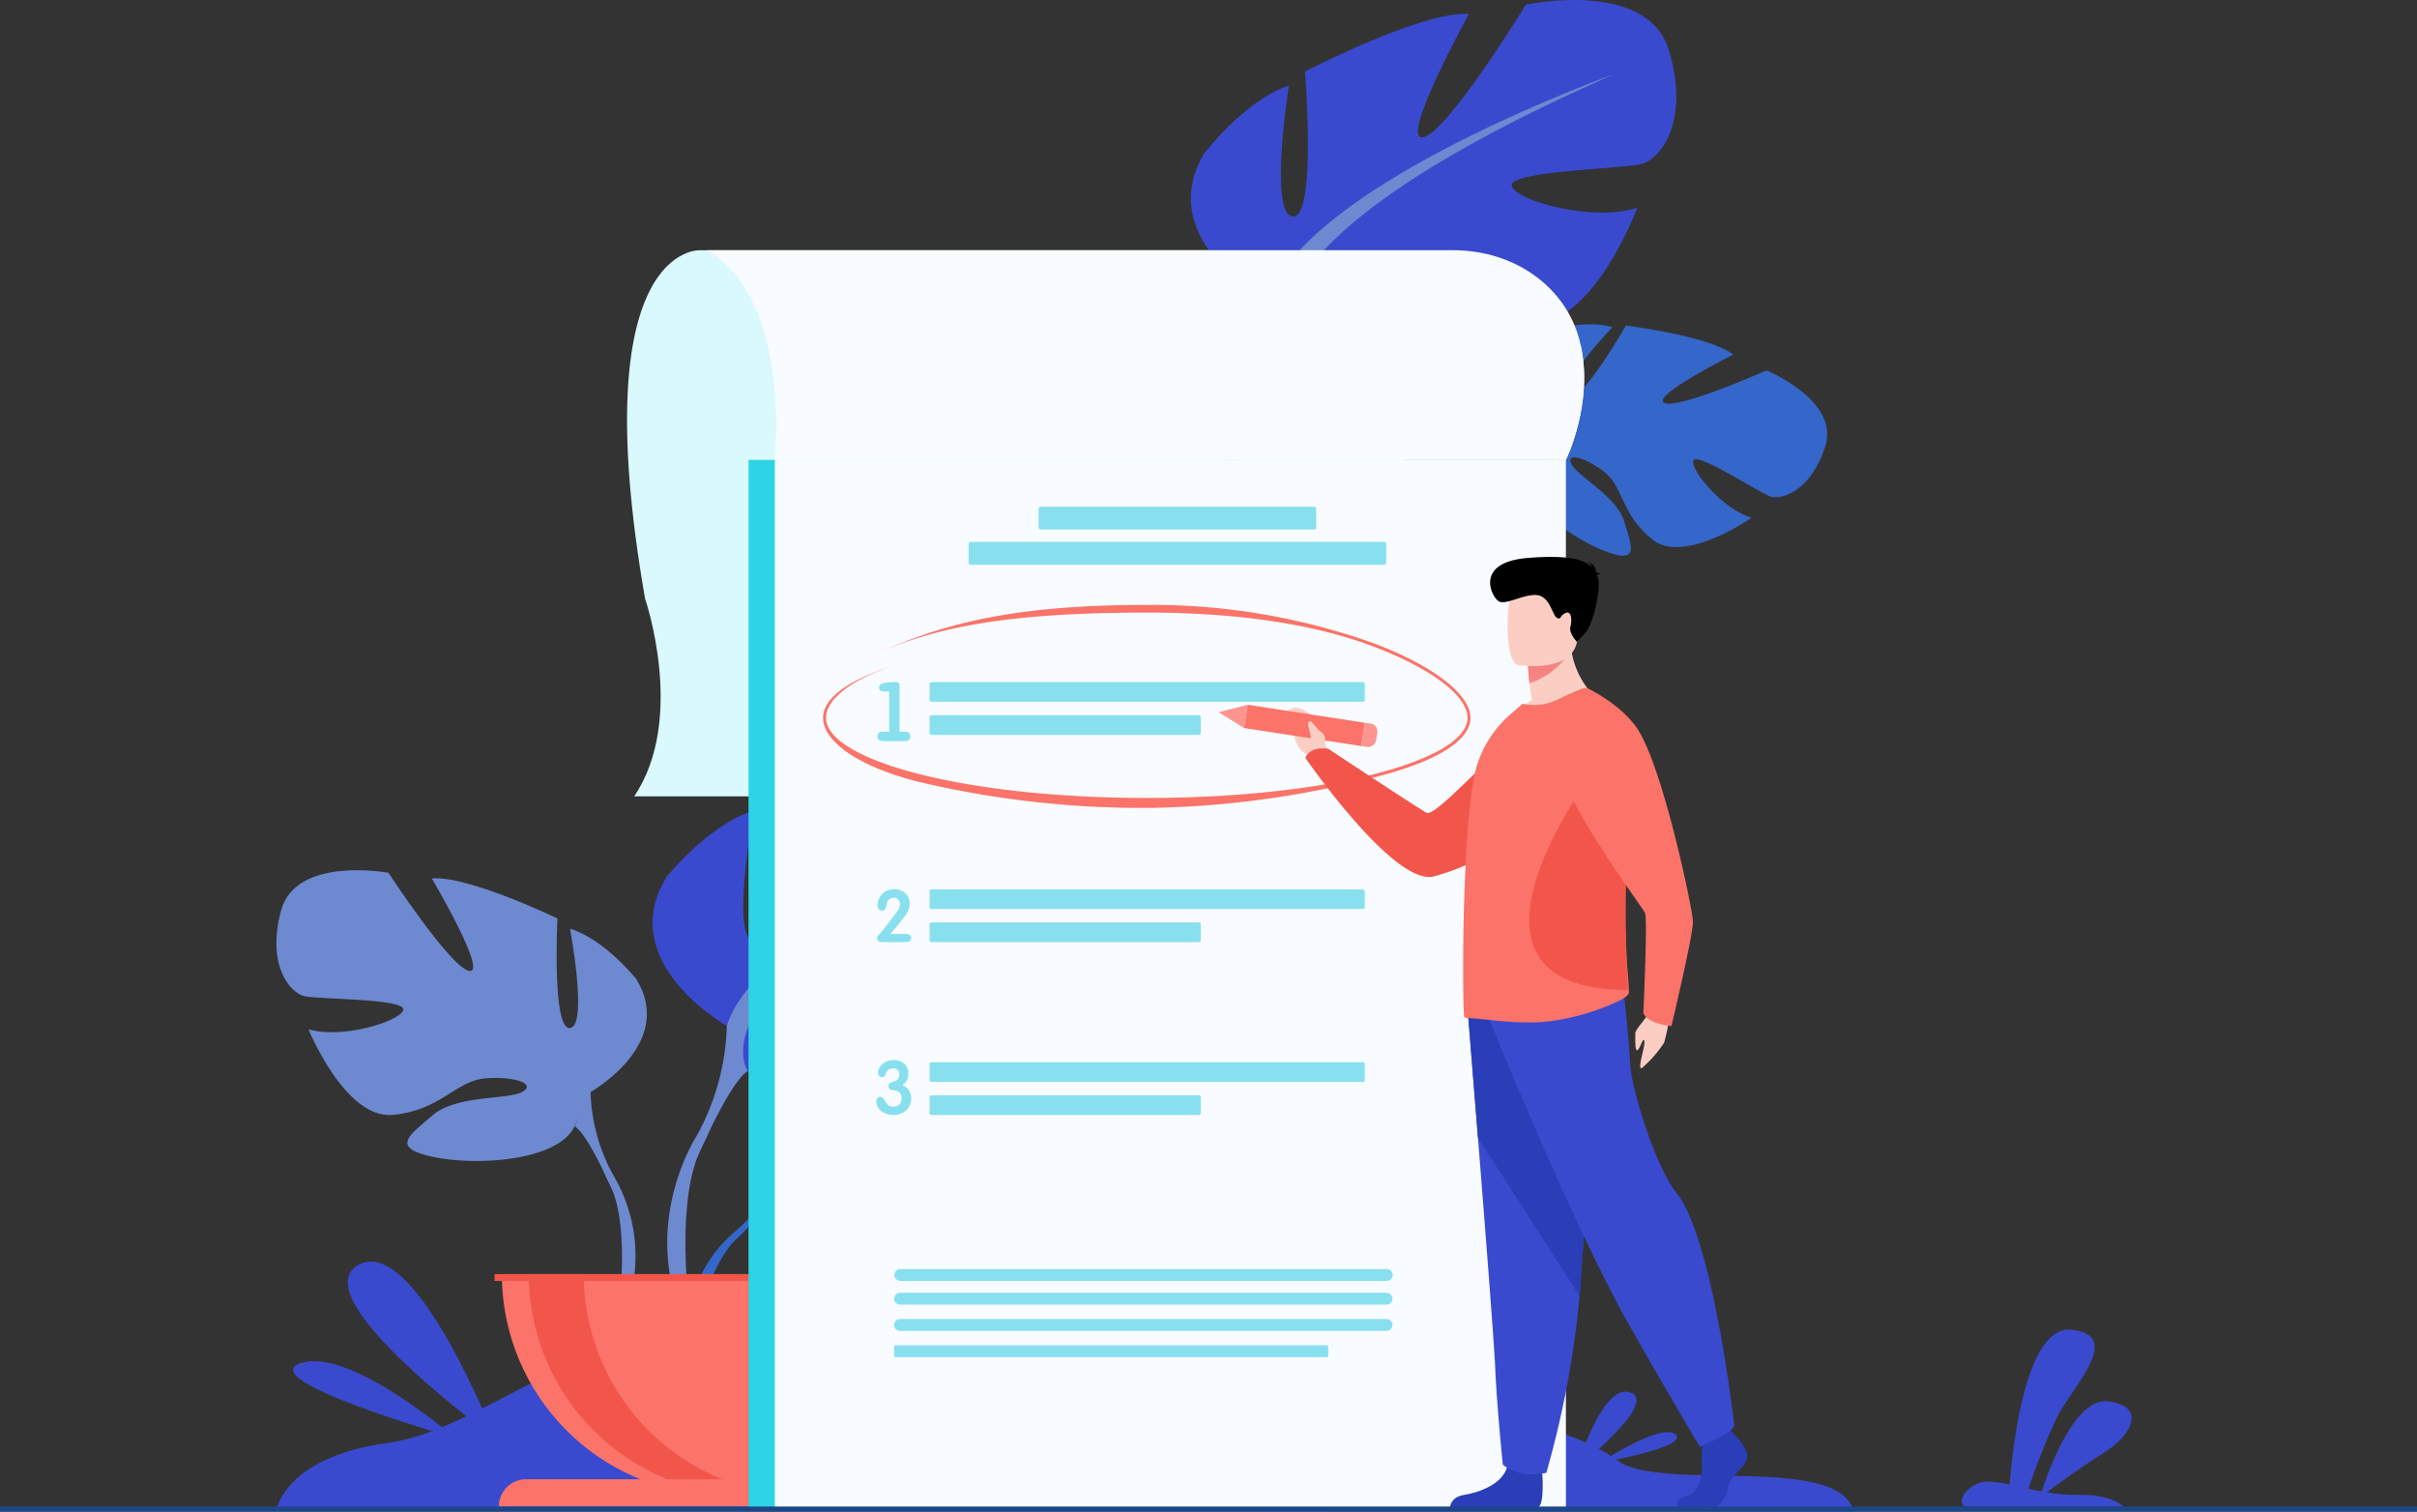 <svg id="Grupo_124893" data-name="Grupo 124893" xmlns="http://www.w3.org/2000/svg" xmlns:xlink="http://www.w3.org/1999/xlink" width="323.233" height="202.172" viewBox="0 0 323.233 202.172">
  <rect x="0" y="0" width="323.233" height="202.172" fill="#333333" stroke="none"/>
  <defs>
    <clipPath id="clip-path">
      <rect id="Rectángulo_38482" data-name="Rectángulo 38482" width="323.233" height="202.172" fill="none"/>
    </clipPath>
  </defs>
  <g id="Grupo_124892" data-name="Grupo 124892" clip-path="url(#clip-path)">
    <path id="Trazado_187695" data-name="Trazado 187695" d="M54.854,288s1.079-7.071,14.848-8.973,26.573-17.155,49.281-14.941,41.55,16.1,67.4,11.848,42.033,1.169,47.83,5.447,29.792-1,31.565,6.835Z" transform="translate(-17.888 -86.046)" fill="#3a4ace"/>
    <path id="Trazado_187696" data-name="Trazado 187696" d="M134.146,49.659s-15.541-.76-7.3,46.6c0,0,5.546,16.077-1.456,26.44H228.458V49.659Z" transform="translate(-40.579 -16.193)" fill="#d9f9fc"/>
    <path id="Trazado_187697" data-name="Trazado 187697" d="M152.938,223.96s-7.2-8.4-.444-13.736c0,0,4.935-2.988,8.959-2.745,0,0-5.7,9.561-3.857,10.513s5.585-11.113,5.585-11.113,11.23-1.089,14.843.648c0,0-9.6,7.856-7.579,8.324s12.392-7.244,12.392-7.244,10.452,1.779,9.895,8.155-4.159,8.346-5.742,8.176-10.843-3.7-11.045-2.407,5.372,5.536,9.276,5.734c0,0-7.369,8.127-12.267,5.781s-5.316-6.064-8.369-7.458-5.659-1.391-4.4.031,6.786,2.8,8.532,5.893,3.312,5.171-1.755,4.408-13.3-4.47-13.665-8.716Z" transform="translate(-48.784 -67.352)" fill="#3566c9"/>
    <path id="Trazado_187698" data-name="Trazado 187698" d="M186.154,221.939s-28.39-1.094-34.659,7.025a20.531,20.531,0,0,1-5.653,7.935l-.665,1.812s4.92-5.187,6.68-5.5c0,0-2.753-10.059,34.3-11.27" transform="translate(-47.341 -72.357)" fill="#3566c9"/>
    <path id="Trazado_187699" data-name="Trazado 187699" d="M143.01,243.815a17.827,17.827,0,0,0-6.517,12.559l1.106.1s1.946-8.325,5.464-11.582-.053-1.076-.053-1.076" transform="translate(-44.51 -79.274)" fill="#3566c9"/>
    <path id="Trazado_187700" data-name="Trazado 187700" d="M96.867,202.36s11.454-6.414,6.108-15.119c0,0-4.276-5.345-8.857-6.719,0,0,2.444,12.981,0,13.287s-1.68-14.661-1.68-14.661-12.064-5.8-16.8-5.345c0,0,7.483,12.675,5.039,12.37s-10.843-13.134-10.843-13.134-12.37-2.291-14.355,5.04,1.222,11,3.054,11.454,13.591.305,13.286,1.832-8.247,3.971-12.675,2.6c0,0,4.887,12.065,11.3,11.454s8.4-4.581,12.37-4.887,6.872.764,4.886,1.832-8.7.35-11.912,3.077-5.8,4.406.153,5.628,16.646.458,18.784-4.123Z" transform="translate(-17.888 -56.316)" fill="#6d89d0"/>
    <path id="Trazado_187701" data-name="Trazado 187701" d="M64.168,184.079s32.07,10.386,35.736,21.992a24.361,24.361,0,0,0,3.054,11.148v2.291s-3.36-7.789-5.192-8.858c0,0,7.178-10.079-33.6-26.573" transform="translate(-20.925 -60.027)" fill="#6d89d0"/>
    <path id="Trazado_187702" data-name="Trazado 187702" d="M120.986,232.565a21.153,21.153,0,0,1,2.126,16.653l-1.272-.342s1.235-10.07-1.353-15.134.5-1.177.5-1.177" transform="translate(-38.953 -75.373)" fill="#6d89d0"/>
    <path id="Trazado_187703" data-name="Trazado 187703" d="M139.432,184.667s-15.1-8.455-8.052-19.929c0,0,5.637-7.046,11.676-8.858,0,0-3.221,17.111,0,17.514s2.214-19.326,2.214-19.326,15.9-7.65,22.144-7.046c0,0-9.864,16.709-6.643,16.306s14.293-17.313,14.293-17.313,16.306-3.02,18.923,6.643-1.611,14.494-4.026,15.1-17.916.4-17.514,2.416,10.871,5.234,16.709,3.422c0,0-6.442,15.9-14.9,15.1s-11.072-6.039-16.306-6.442-9.059,1.007-6.442,2.416,11.475.462,15.7,4.056,7.65,5.808-.2,7.419-21.943.6-24.761-5.436Z" transform="translate(-42.231 -47.469)" fill="#3a4ace"/>
    <path id="Trazado_187704" data-name="Trazado 187704" d="M189.393,160.57s-42.275,13.689-47.106,28.989a32.119,32.119,0,0,1-4.027,14.7v3.02s4.429-10.267,6.845-11.676c0,0-9.462-13.286,44.288-35.028" transform="translate(-45.086 -52.361)" fill="#6d89d0"/>
    <path id="Trazado_187705" data-name="Trazado 187705" d="M136.351,224.483s-6.519,9.9-2.8,21.951l1.677-.45s-1.628-13.274,1.782-19.95-.657-1.551-.657-1.551" transform="translate(-43.176 -72.59)" fill="#6d89d0"/>
    <path id="Trazado_187706" data-name="Trazado 187706" d="M129.169,282.434a29.575,29.575,0,0,0,29.575-29.575H99.594a29.575,29.575,0,0,0,29.575,29.575" transform="translate(-32.477 -82.456)" fill="#fb7369"/>
    <path id="Trazado_187707" data-name="Trazado 187707" d="M138.191,282.208a29.594,29.594,0,0,1-33.248-29.349h7.348a29.579,29.579,0,0,0,25.9,29.349" transform="translate(-34.221 -82.456)" fill="#f2564b"/>
    <path id="Trazado_187708" data-name="Trazado 187708" d="M158.955,297.212H98.988a3.649,3.649,0,0,1,3.649-3.649h52.669a3.649,3.649,0,0,1,3.649,3.649" transform="translate(-32.279 -95.729)" fill="#fb7369"/>
    <rect id="Rectángulo_38478" data-name="Rectángulo 38478" width="60.795" height="0.907" transform="translate(66.145 170.403)" fill="#f2564b"/>
    <path id="Trazado_187709" data-name="Trazado 187709" d="M301.465,78.943s-5.181-9.776,2.582-13.5c0,0,5.471-1.832,9.343-.712,0,0-7.662,8.077-6.071,9.409s7.888-9.615,7.888-9.615,11.2,1.4,14.339,3.89c0,0-11.091,5.558-9.221,6.458S334,70.528,334,70.528s9.807,4.03,7.864,10.128-5.889,7.229-7.4,6.716-9.766-5.994-10.247-4.773,4.026,6.58,7.79,7.63c0,0-8.973,6.311-13.236,2.948s-3.855-7.082-6.527-9.113-5.216-2.6-4.3-.935,6.005,4.225,7.03,7.621,2.1,5.772-2.679,3.916-12-7.282-11.419-11.5Z" transform="translate(-97.754 -20.991)" fill="#3566c9"/>
    <path id="Trazado_187710" data-name="Trazado 187710" d="M333.622,85.429s-27.457-7.3-35.356-.754a20.529,20.529,0,0,1-7.257,6.5L289.962,92.8s5.938-3.981,7.725-3.9c0,0-.478-10.418,35.935-3.468" transform="translate(-94.555 -26.723)" fill="#3566c9"/>
    <path id="Trazado_187711" data-name="Trazado 187711" d="M287.106,95.458a17.828,17.828,0,0,0-9.115,10.822l1.057.339s3.726-7.7,7.873-10.1.185-1.061.185-1.061" transform="translate(-90.651 -31.006)" fill="#3566c9"/>
    <path id="Trazado_187712" data-name="Trazado 187712" d="M246.662,40.32s-15.344-8-8.642-19.681c0,0,5.424-7.211,11.407-9.2,0,0-2.71,17.2.522,17.506S251.587,9.56,251.587,9.56s15.669-8.12,21.925-7.7c0,0-9.363,17-6.155,16.5S281.127.624,281.127.624s16.209-3.5,19.113,6.077-1.178,14.535-3.575,15.211-17.9.935-17.434,2.936,11.022,4.908,16.8,2.923c0,0-5.965,16.088-14.441,15.535S270.346,37.6,265.1,37.354s-9.025,1.276-6.367,2.607,11.483.12,15.816,3.586,7.819,5.579.02,7.422-21.915,1.257-24.912-4.7Z" transform="translate(-77.065 0)" fill="#3a4ace"/>
    <path id="Trazado_187713" data-name="Trazado 187713" d="M296.151,14.753S254.3,29.694,249.929,45.131a32.117,32.117,0,0,1-3.587,14.809l.09,3.018s4.121-10.394,6.494-11.874c0,0-9.853-13,43.226-36.331" transform="translate(-80.331 -4.811)" fill="#6d89d0"/>
    <path id="Trazado_187714" data-name="Trazado 187714" d="M244.632,80.868s-6.222,10.09-2.148,22.025l1.664-.5s-2.023-13.219,1.187-19.993-.7-1.531-.7-1.531" transform="translate(-78.622 -25.74)" fill="#6d89d0"/>
    <rect id="Rectángulo_38479" data-name="Rectángulo 38479" width="107.602" height="140.327" transform="translate(100.103 61.501)" fill="#2ed4e5"/>
    <rect id="Rectángulo_38480" data-name="Rectángulo 38480" width="105.793" height="140.327" transform="translate(103.62 61.501)" fill="#f8fbff"/>
    <path id="Trazado_187715" data-name="Trazado 187715" d="M410.959,287.53H389.64c-1.142-.969.79-3.169,2.81-3.318a12.474,12.474,0,0,1,3.254.385c.293-3.9,1.969-21.413,8.282-20.708,7.1.788,0,7.714-2.007,11.814a97.487,97.487,0,0,0-3.772,9.448c.577.125,1.173.247,1.782.359.941-2.889,4.442-12.607,8.895-12.041,5.227.663,3.126,4.56-.579,6.872-2.719,1.7-6.056,4.118-7.643,5.286a22.638,22.638,0,0,0,4.169.334c3.652-.087,5.434.989,6.125,1.568" transform="translate(-126.948 -86.046)" fill="#3a4ace"/>
    <path id="Trazado_187716" data-name="Trazado 187716" d="M255.153,77.692H149.358c.585-8-.3-13.809-1.71-17.987-2.713-8.033-7.389-10.048-7.389-10.048h99.773c8.515,0,15.118,5.13,16.916,11.939.067.257.129.511.183.766,1.707,7.791-1.909,15.186-1.979,15.328" transform="translate(-45.738 -16.194)" fill="#f8fbff"/>
    <path id="Trazado_187717" data-name="Trazado 187717" d="M258.728,82.554H152.934c.585-8-.3-13.809-1.71-17.987,10.811,1.979,37.589,6.2,66.251,5.488,18.542-.46,33.195-1.7,43.232-2.83,1.707,7.791-1.909,15.186-1.979,15.328" transform="translate(-49.313 -21.056)" fill="#f8fbff"/>
    <path id="Trazado_187718" data-name="Trazado 187718" d="M242.435,138H184.707a.236.236,0,0,1-.235-.235V135.6a.235.235,0,0,1,.235-.235h57.728a.236.236,0,0,1,.235.235v2.162a.236.236,0,0,1-.235.235" transform="translate(-60.155 -44.143)" fill="#88e0ef"/>
    <path id="Trazado_187719" data-name="Trazado 187719" d="M220.5,144.572H184.707a.236.236,0,0,1-.235-.235v-2.162a.235.235,0,0,1,.235-.235H220.5a.235.235,0,0,1,.235.235v2.162a.236.236,0,0,1-.235.235" transform="translate(-60.155 -46.286)" fill="#88e0ef"/>
    <path id="Trazado_187720" data-name="Trazado 187720" d="M175.7,142v-5.375h-.71q-.645,0-.645-.538,0-.387.505-.549a3.725,3.725,0,0,1,.822-.129q.564-.043.908-.043t.419.135a1.6,1.6,0,0,1,.086.682V142h.731q.71,0,.71.613,0,.645-.71.646h-2.946a.81.81,0,0,1-.521-.167.564.564,0,0,1-.21-.468q0-.623.72-.623Z" transform="translate(-56.786 -44.143)" fill="#88e0ef"/>
    <path id="Trazado_187721" data-name="Trazado 187721" d="M242.435,179.127H184.707a.236.236,0,0,1-.235-.235V176.73a.235.235,0,0,1,.235-.235h57.728a.236.236,0,0,1,.235.235v2.161a.236.236,0,0,1-.235.235" transform="translate(-60.155 -57.554)" fill="#88e0ef"/>
    <path id="Trazado_187722" data-name="Trazado 187722" d="M220.5,185.7H184.707a.236.236,0,0,1-.235-.235V183.3a.235.235,0,0,1,.235-.235H220.5a.235.235,0,0,1,.235.235v2.161a.236.236,0,0,1-.235.235" transform="translate(-60.155 -59.696)" fill="#88e0ef"/>
    <path id="Trazado_187723" data-name="Trazado 187723" d="M178.616,183.017q0,.538-.751.537H174.75q-.675,0-.675-.542a.684.684,0,0,1,.181-.4q.266-.3.779-.912.778-.98,1.3-1.692.181-.238.514-.722a1.75,1.75,0,0,0,.275-.817.84.84,0,0,0-.237-.613.814.814,0,0,0-.608-.242.931.931,0,0,0-.627.228,1.077,1.077,0,0,0-.285.57,6.323,6.323,0,0,1-.171.627.481.481,0,0,1-.465.3.533.533,0,0,1-.447-.209.714.714,0,0,1-.152-.475,2.286,2.286,0,0,1,.105-.675,2.024,2.024,0,0,1,.807-1.121,2.347,2.347,0,0,1,1.34-.37,2.078,2.078,0,0,1,1.444.523,1.832,1.832,0,0,1,.6,1.408A2.451,2.451,0,0,1,178,179.74q-.238.371-.979,1.313-.38.485-1.2,1.408h2.052q.741,0,.741.556" transform="translate(-56.765 -57.554)" fill="#88e0ef"/>
    <path id="Trazado_187724" data-name="Trazado 187724" d="M242.435,213.433H184.707a.235.235,0,0,1-.235-.235v-2.161a.236.236,0,0,1,.235-.235h57.728a.236.236,0,0,1,.235.235V213.2a.236.236,0,0,1-.235.235" transform="translate(-60.155 -68.741)" fill="#88e0ef"/>
    <path id="Trazado_187725" data-name="Trazado 187725" d="M220.5,220H184.707a.235.235,0,0,1-.235-.235v-2.161a.236.236,0,0,1,.235-.235H220.5a.236.236,0,0,1,.235.235v2.161a.235.235,0,0,1-.235.235" transform="translate(-60.155 -70.883)" fill="#88e0ef"/>
    <path id="Trazado_187726" data-name="Trazado 187726" d="M178.558,215.514a2.038,2.038,0,0,1-.709,1.622,2.5,2.5,0,0,1-1.7.582,2.378,2.378,0,0,1-1.36-.379,1.73,1.73,0,0,1-.893-1.447.61.61,0,0,1,.155-.418.511.511,0,0,1,.4-.175.608.608,0,0,1,.476.34,7.293,7.293,0,0,0,.418.622,1.084,1.084,0,0,0,.826.34,1.032,1.032,0,0,0,.971-.5,1.349,1.349,0,0,0,.136-.642q0-.951-1.117-1.058-.631-.059-.631-.534a.508.508,0,0,1,.366-.5q.685-.252.695-.262a.938.938,0,0,0,.367-.845.759.759,0,0,0-.213-.568.782.782,0,0,0-.571-.208,1.044,1.044,0,0,0-.7.213,1.4,1.4,0,0,0-.359.631.441.441,0,0,1-.445.34.457.457,0,0,1-.383-.2.74.74,0,0,1-.15-.447,1.239,1.239,0,0,1,.165-.6,1.864,1.864,0,0,1,.835-.786,2.45,2.45,0,0,1,1.127-.262,1.966,1.966,0,0,1,1.374.5,1.7,1.7,0,0,1,.549,1.316,1.8,1.8,0,0,1-.815,1.554,1.76,1.76,0,0,1,1.185,1.777" transform="translate(-56.707 -68.599)" fill="#88e0ef"/>
    <path id="Trazado_187727" data-name="Trazado 187727" d="M242.958,103.611h-36.58a.274.274,0,0,1-.273-.273v-2.512a.274.274,0,0,1,.273-.273h36.58a.274.274,0,0,1,.273.274v2.511a.274.274,0,0,1-.273.273" transform="translate(-67.21 -32.79)" fill="#88e0ef"/>
    <path id="Trazado_187728" data-name="Trazado 187728" d="M247.788,110.605h-55.3a.273.273,0,0,1-.273-.272v-2.512a.274.274,0,0,1,.273-.273h55.3a.275.275,0,0,1,.273.274v2.511a.274.274,0,0,1-.273.273" transform="translate(-62.68 -35.071)" fill="#88e0ef"/>
    <path id="Trazado_187729" data-name="Trazado 187729" d="M206.62,147.194a129.518,129.518,0,0,1-30.614-3.513c-8.237-2.088-12.674-5.5-12.674-8.528,0-2.744,3.616-5.268,10.457-7.3-6.556,1.946-10.062,4.8-10.062,7.3,0,2.768,4.545,5.507,12.469,7.517,8.125,2.06,18.929,3.194,30.425,3.194s22.3-1.134,30.425-3.194c7.924-2.01,12.469-4.749,12.469-7.517,0-2.931-4.786-6.575-12.489-9.508-8.759-3.336-19.557-4.573-30.4-4.573-20.364,0-28.747,2.378-36.021,5.356,7.305-2.991,15.585-6.383,36.021-6.383a88.1,88.1,0,0,1,30.535,5.2c7.866,3,12.753,6.793,12.753,9.912,0,3.027-4.537,5.844-12.774,7.933a126.256,126.256,0,0,1-30.514,4.109" transform="translate(-53.262 -39.146)" fill="#fb7369"/>
    <path id="Trazado_187730" data-name="Trazado 187730" d="M329.168,200.056a22.9,22.9,0,0,1-.8,4.387,15.712,15.712,0,0,1-2.944,3.365c-.755.437.461-2.938.307-3.6s-.622,1.2-.955,1.243-.247-1.627-.259-2.235,1.619-2.108,2.195-3.4,2.452.237,2.452.237" transform="translate(-105.824 -64.99)" fill="#fccec3"/>
    <path id="Trazado_187731" data-name="Trazado 187731" d="M261.163,146.838l-.848-1.6s.421-2.851-3.151-4.654a1.743,1.743,0,0,0-2.043.533c-.679.981,1.293.8,1.187,2.481a3.086,3.086,0,0,0,1.8,3.209l.917,1.061Z" transform="translate(-83.147 -45.8)" fill="#fccec3"/>
    <path id="Trazado_187732" data-name="Trazado 187732" d="M296.253,143.986A28.3,28.3,0,0,1,276.3,163.962c-5.27,1.536-17.242-15.814-17.242-15.814s.421-1.6,3.058-1.232c0,0,11.657,7.718,13.124,8.556,1.3.743,9.866-9.563,13.77-11.225a9.966,9.966,0,0,1,7.239-.261" transform="translate(-84.479 -46.773)" fill="#f2564b"/>
    <rect id="Rectángulo_38481" data-name="Rectángulo 38481" width="3.153" height="15.861" transform="matrix(0.152, -0.988, 0.988, 0.152, 166.375, 97.369)" fill="#fb7369"/>
    <path id="Trazado_187733" data-name="Trazado 187733" d="M241.828,140.857l3.405,2.118.478-3.117Z" transform="translate(-78.859 -45.607)" fill="#fc9490"/>
    <path id="Trazado_187734" data-name="Trazado 187734" d="M272.286,144.745l-.151.985a1.111,1.111,0,0,1-1.266.929l-.725-.111.478-3.116.788.121a1.046,1.046,0,0,1,.875,1.193" transform="translate(-88.092 -46.772)" fill="#fc9490"/>
    <path id="Trazado_187735" data-name="Trazado 187735" d="M340.485,284.265s2.095,1.911,1.685,3.269-2.3,2.264-2.554,3.923-1.276,2.566-2.2,2.566h-4.383s-.677-1.168.958-1.52,2.251-2.3,2.148-4.113a31.952,31.952,0,0,1,.154-4.225l3.473-.8Z" transform="translate(-108.556 -92.402)" fill="#293eb7"/>
    <path id="Trazado_187736" data-name="Trazado 187736" d="M300.074,291.223s.376,4.349-.544,4.8L287.764,296s0-1.358,1.89-1.66,5.21-1.408,5.772-3.872,4.648.754,4.648.754" transform="translate(-93.838 -94.417)" fill="#293eb7"/>
    <path id="Trazado_187737" data-name="Trazado 187737" d="M291.29,200.356s.621,7.624,1.35,16.789c.991,12.45,2.183,27.742,2.3,30.639.2,5.03,1.022,13.077,1.022,13.077s1.94,1.912,5.823,1.106a129.877,129.877,0,0,0,4.448-23.641c.016-.2.03-.4.046-.6.92-12.373,2.349-38.426,2.349-38.426Z" transform="translate(-94.988 -64.991)" fill="#3a4ace"/>
    <path id="Trazado_187738" data-name="Trazado 187738" d="M291.29,200.356s.621,7.624,1.35,16.789l13.6,21.182c.016-.2.03-.4.046-.6.92-12.373,2.349-38.426,2.349-38.426Z" transform="translate(-94.988 -64.991)" fill="#293eb7"/>
    <path id="Trazado_187739" data-name="Trazado 187739" d="M295.495,199.8s11.186,27.612,18.542,40.588,9.654,16.6,9.654,16.6,4.214-1.66,4.6-2.791c0,0-2.813-25.051-7.738-31.158-2.784-3.45-6.053-13.806-6.207-17.427s-1-10.789-1-10.789Z" transform="translate(-96.359 -63.53)" fill="#3a4ace"/>
    <path id="Trazado_187740" data-name="Trazado 187740" d="M311.561,134.629s-7.569,3.652-11.932,2.3a10.3,10.3,0,0,1,2.954-2.363c-.151-.876-.268-1.636-.336-2.28a21.132,21.132,0,0,1-.184-2.33l2.92-2.3,2.769-2.2a11.158,11.158,0,0,0,3.81,9.171" transform="translate(-97.707 -40.911)" fill="#fccec3"/>
    <path id="Trazado_187741" data-name="Trazado 187741" d="M312.526,177.224c.017.462-.974.991-1.41,1.189a30.915,30.915,0,0,1-9.683,2.743c-4.045.413-8.827-.5-10.472-.463a.683.683,0,0,1-.454-.181c-.117-.083-.2-4.958-.117-11.088,0-.248,0-.5.017-.743V168.6c.034-2.4.117-4.907.234-7.42.235-5.519.671-10.84,1.41-13.781a14.939,14.939,0,0,1,4.733-7.437l1.51-1.322a7.252,7.252,0,0,0,4.7-.561c1.745-.843,3.625-1.751,3.927-1.52,2.283,1.669,3.826,5.42,4.649,10.212a53.072,53.072,0,0,1,.688,9.088c0,1.19-.034,2.413-.1,3.62a114.023,114.023,0,0,0,.235,15.516c.067.959.117,1.7.134,2.231" transform="translate(-94.684 -44.518)" fill="#fb7369"/>
    <path id="Trazado_187742" data-name="Trazado 187742" d="M316.669,181.883c-26.5-.053-4.889-28.76-4.889-28.76l4.294-1.395a83.417,83.417,0,0,1,.5,9.71c0,1.272-.024,2.578-.073,3.866-.291,6.992,0,13.065.17,16.578" transform="translate(-98.961 -49.478)" fill="#f2564b"/>
    <path id="Trazado_187743" data-name="Trazado 187743" d="M308.98,128.885a10.032,10.032,0,0,1-5.555,4.462,21.061,21.061,0,0,1-.185-2.33l2.92-2.3Z" transform="translate(-98.885 -41.975)" fill="#f48484"/>
    <path id="Trazado_187744" data-name="Trazado 187744" d="M300.582,126.287s7.22,1.181,7.9-3.258,2.066-7.276-2.515-8.218-5.738.619-6.33,2.047-.914,9.007.947,9.429" transform="translate(-97.559 -37.346)" fill="#fccec3"/>
    <path id="Trazado_187745" data-name="Trazado 187745" d="M309.975,112.976c.065-.075.217-.135.553-.154a1.372,1.372,0,0,0-.629-.177,1.692,1.692,0,0,0-1.124-1.5,1.009,1.009,0,0,1,.489.728c-.933-.958-2.931-1.655-8.465-1.218-7.293.576-4.889,5.244-3.945,5.8s3.321-.969,5.08-.83,2.093,2.681,2.69,3.031.362-.268,1.169-.633.884.973.651,1.843.876,2.018.876,2.018l1.121-1.208c1.121-1.208,2.177-6.321,1.668-7.412-.045-.1-.09-.194-.135-.292" transform="translate(-96.429 -36.041)"/>
    <path id="Trazado_187746" data-name="Trazado 187746" d="M313.258,136.52s4.568,2.163,6.759,5.489c3.4,5.159,7.336,23.96,7.409,25.7s-2.875,14.033-2.875,14.033-2.989-.2-3.76-1.706c0,0,.6-12.629.218-13.441s-12.461-16.941-11.1-20.382,3.351-9.693,3.351-9.693" transform="translate(-101.024 -44.518)" fill="#fb7369"/>
    <path id="Trazado_187747" data-name="Trazado 187747" d="M261.8,146.03s.249-.981-.433-1.423-1.307-1.64-1.594-1.478c-.594.336.325,1.384.157,2.689-.059.458,1.005,1.655,1.869.212" transform="translate(-84.643 -46.669)" fill="#fccec3"/>
    <path id="Trazado_187748" data-name="Trazado 187748" d="M88.651,273.935s-10.731-27.479-18.257-23.1,18.257,23.1,18.257,23.1" transform="translate(-22.506 -81.641)" fill="#3a4ace"/>
    <path id="Trazado_187749" data-name="Trazado 187749" d="M79.8,280.379S65.625,268.128,59.149,270.4,79.8,280.379,79.8,280.379" transform="translate(-18.962 -88.085)" fill="#3a4ace"/>
    <path id="Trazado_187750" data-name="Trazado 187750" d="M313.02,286.315s3.267-11.359,7.1-10.019-7.1,10.019-7.1,10.019" transform="translate(-102.074 -90.063)" fill="#3a4ace"/>
    <path id="Trazado_187751" data-name="Trazado 187751" d="M317.444,288.31s8.34-5.474,10.172-3.782-10.172,3.782-10.172,3.782" transform="translate(-103.517 -92.677)" fill="#3a4ace"/>
    <path id="Trazado_187752" data-name="Trazado 187752" d="M243.29,253.439H178.236a.792.792,0,0,1,0-1.583H243.29a.792.792,0,1,1,0,1.583" transform="translate(-57.864 -82.129)" fill="#88e0ef"/>
    <path id="Trazado_187753" data-name="Trazado 187753" d="M243.29,258.141H178.236a.792.792,0,0,1,0-1.584H243.29a.792.792,0,0,1,0,1.584" transform="translate(-57.864 -83.662)" fill="#88e0ef"/>
    <path id="Trazado_187754" data-name="Trazado 187754" d="M243.29,263.352H178.236a.792.792,0,0,1,0-1.584H243.29a.792.792,0,0,1,0,1.584" transform="translate(-57.864 -85.361)" fill="#88e0ef"/>
    <path id="Trazado_187755" data-name="Trazado 187755" d="M235.348,268.563H177.587a.142.142,0,0,1-.142-.142v-1.3a.142.142,0,0,1,.142-.142h57.761a.142.142,0,0,1,.142.142v1.3a.142.142,0,0,1-.142.142" transform="translate(-57.864 -87.06)" fill="#88e0ef"/>
    <path id="Trazado_187756" data-name="Trazado 187756" d="M323.171,299.667H.062A.062.062,0,0,1,0,299.606v-.565a.062.062,0,0,1,.062-.061h323.11a.06.06,0,0,1,.061.061v.565a.062.062,0,0,1-.062.062" transform="translate(0 -97.496)" fill="#1c468a"/>
  </g>
</svg>
